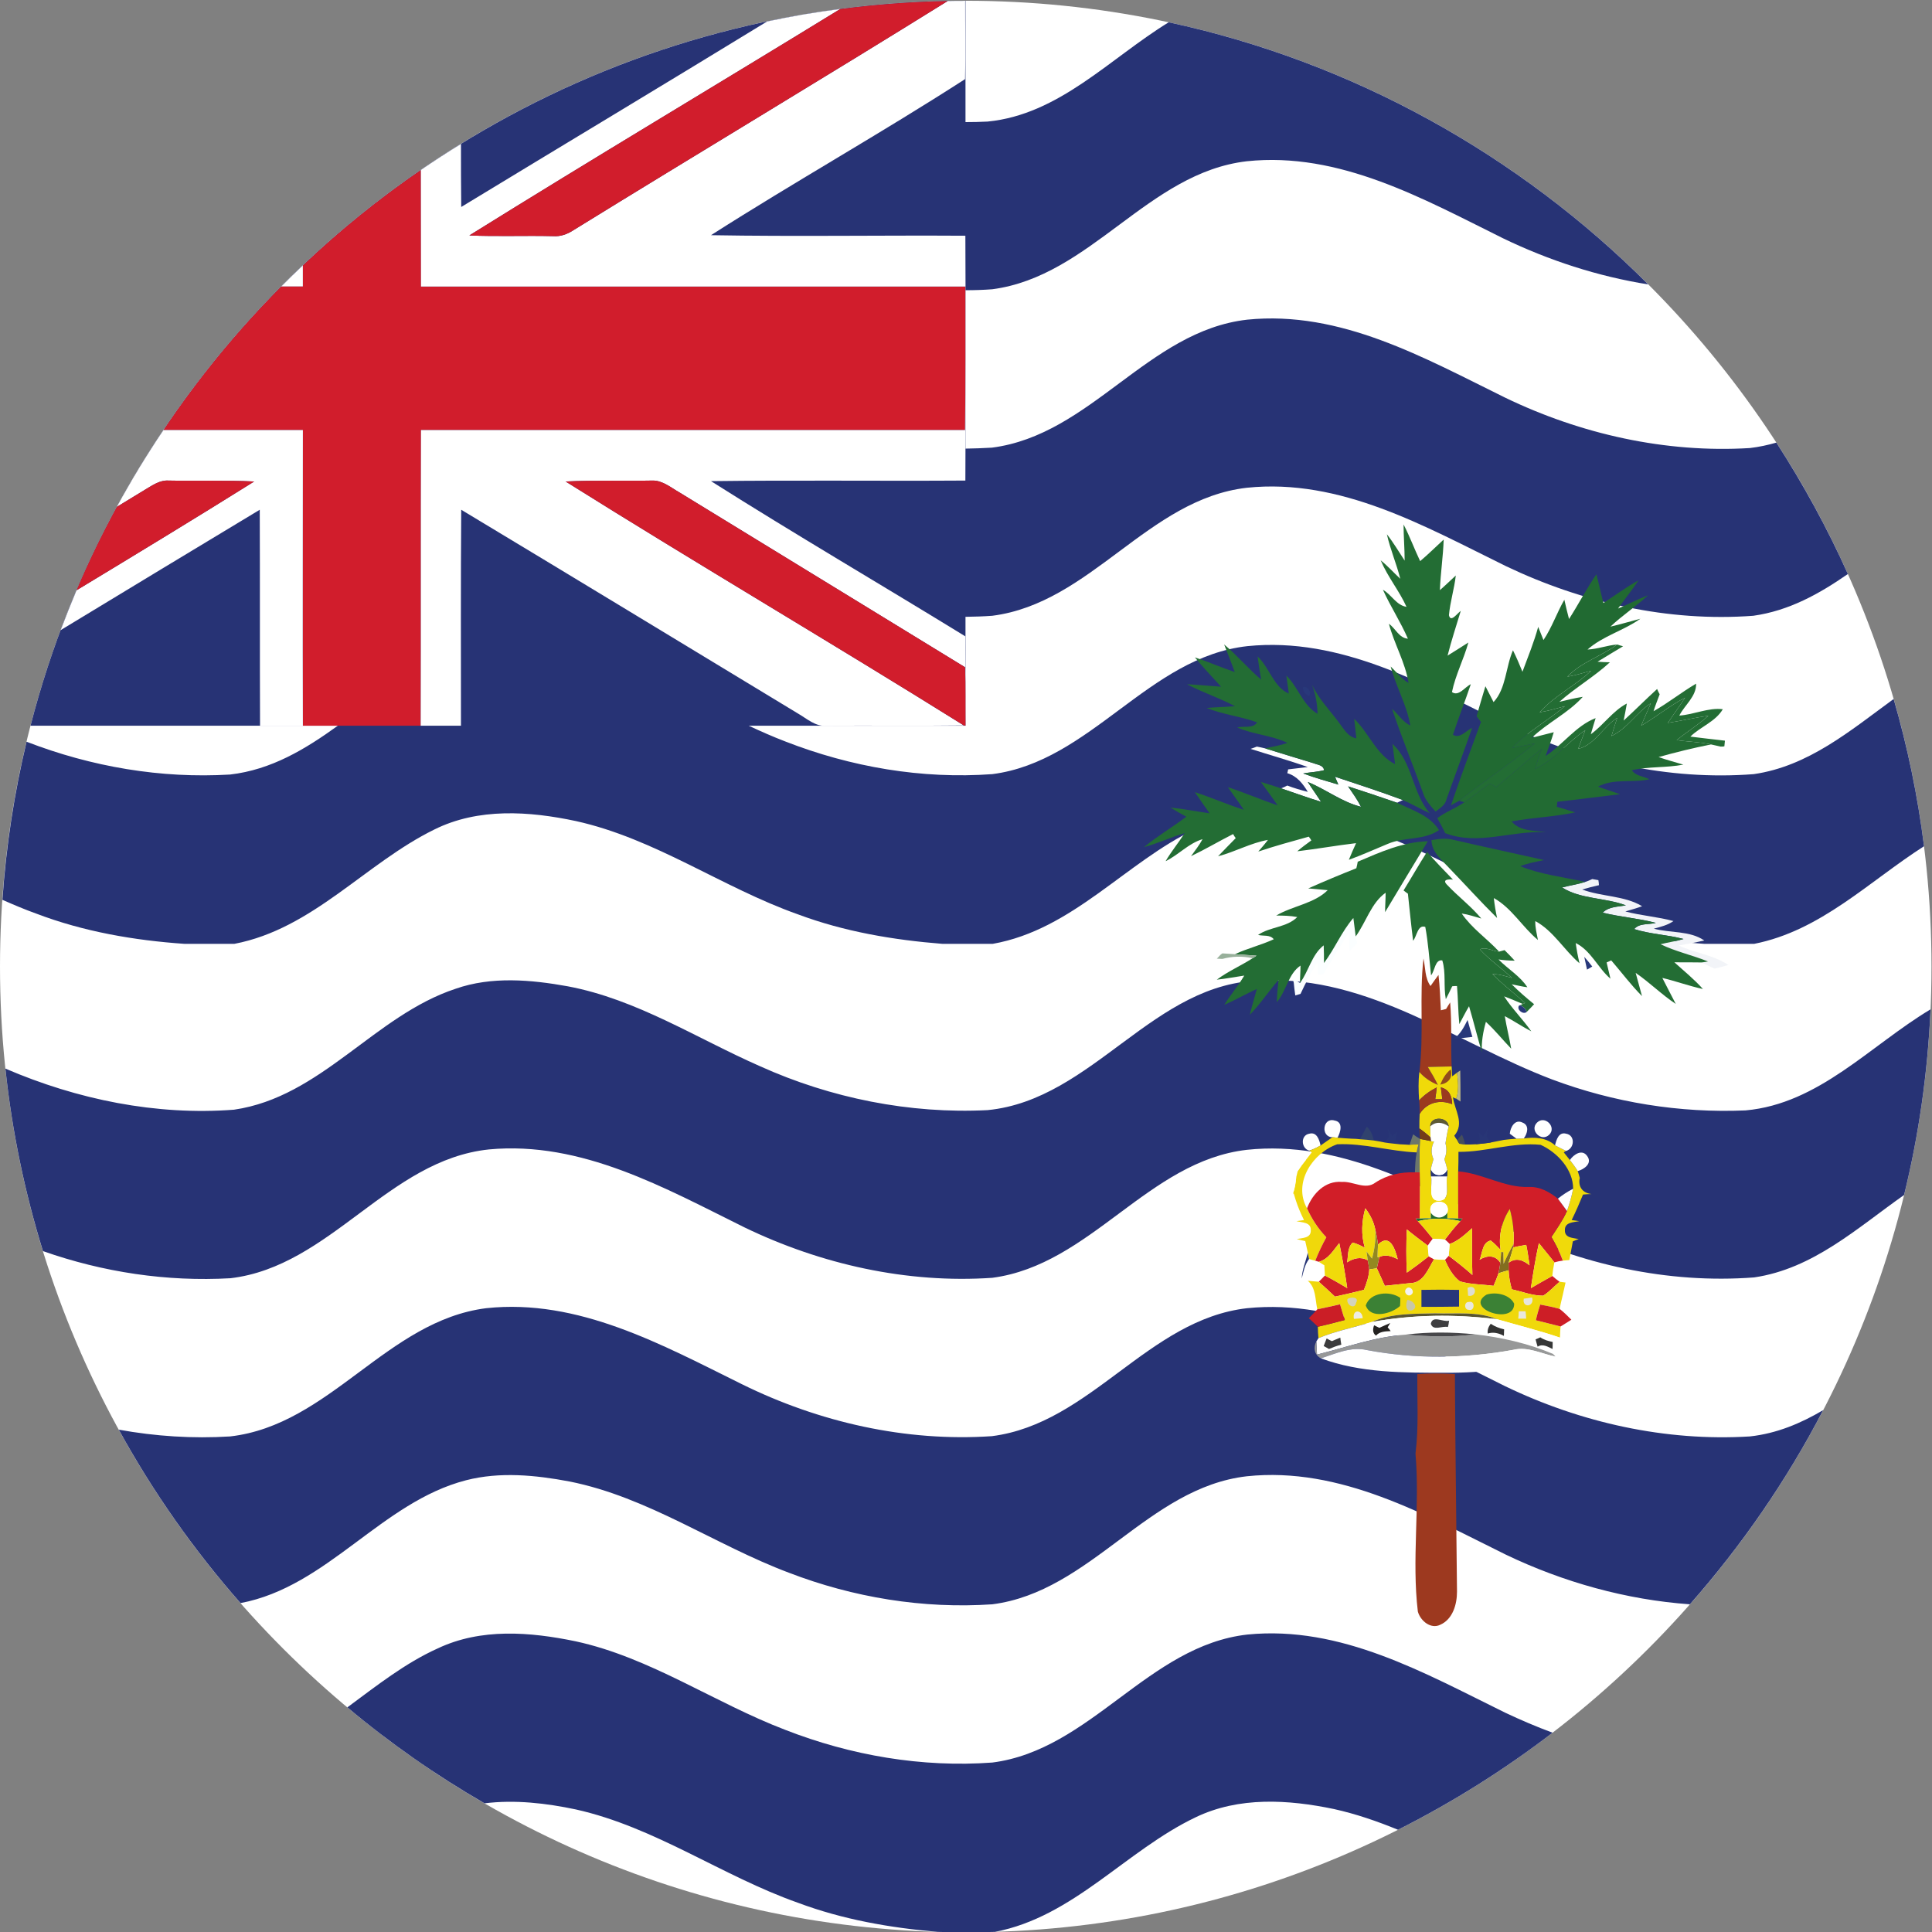 <?xml version="1.0" encoding="UTF-8" standalone="no"?>
<svg
   xmlns:dc="http://purl.org/dc/elements/1.1/"
   xmlns:cc="http://creativecommons.org/ns#"
   xmlns:rdf="http://www.w3.org/1999/02/22-rdf-syntax-ns#"
   xmlns:svg="http://www.w3.org/2000/svg"
   xmlns="http://www.w3.org/2000/svg"
   version="1.1"
   id="svg2"
   xml:space="preserve"
   width="42.667"
   height="42.667"
   viewBox="0 0 42.667 42.667"><rect x="0" y="0" width="42.667" height="42.667" fill="#808080" stroke="none"/><defs
     id="defs6" /><g
     id="g10"
     transform="matrix(1.333,0,0,-1.333,0,42.667)"><g
       id="g12"
       transform="scale(0.1)"><path
         d="m 103.039,261.477 c -0.254,-0.118 -0.523,-0.231 -0.777,-0.356 0.254,0.125 0.523,0.238 0.777,0.356"
         style="fill:#bababa;fill-opacity:1;fill-rule:evenodd;stroke:none"
         id="path14" /><path
         d="M 159.996,-0.047 C 248.117,-0.047 320,71.809 320,159.953 320,248.078 248.117,319.957 159.996,319.957 71.871,319.957 0,248.078 0,159.953 0,71.809 71.871,-0.047 159.996,-0.047"
         style="fill:#ffffff;fill-opacity:1;fill-rule:evenodd;stroke:none"
         id="path16" /><path
         d="m 289.184,136.117 c -10.875,-0.469 -21.856,1.309 -32.079,5.145 -15.75,6 -30.253,17.172 -47.894,16.379 -18.078,-0.133 -28.035,-19.766 -45.598,-21.477 -12.883,-0.652 -25.968,1.981 -37.672,7.262 -10.535,4.629 -20.421,11.094 -31.871,13.25 -6.106,1.101 -12.617,1.683 -18.59,-0.406 C 62.055,151.844 53.215,138.324 38.762,136.234 25.867,135.246 12.793,137.918 0.895,143.043 1.996,132.641 4.109,122.531 7.117,112.809 17.066,109.301 27.648,107.711 38.184,108.313 54.754,110.27 64.328,127.898 81,129.652 c 15.363,1.438 29.156,-6.398 42.344,-12.918 12.691,-6.129 26.933,-9.32 41.054,-8.351 16.332,2.156 25.77,19.312 42.161,21.203 15.347,1.644 29.207,-6.199 42.41,-12.719 12.875,-6.262 27.312,-9.515 41.652,-8.418 9.77,1.438 17.008,8.133 24.836,13.656 2.438,9.926 3.91,20.215 4.383,30.754 -10.02,-6.004 -18.504,-15.656 -30.656,-16.742"
         style="fill:#273375;fill-opacity:1;fill-rule:nonzero;stroke:none"
         id="path18" /><path
         d="m 249.355,90.43 c -13.39,6.606 -27.253,14.492 -42.746,12.918 -16.441,-1.887 -25.879,-19.117 -42.281,-21.2 -14.23,-0.965 -28.613,2.289 -41.437,8.621 C 109.684,97.285 95.82,104.988 80.547,103.348 64.086,101.258 54.652,83.984 38.117,82.102 31.938,81.719 25.734,82.121 19.676,83.227 25.352,72.894 32.125,63.273 39.848,54.492 c 14.418,2.719 23.348,16.734 37.371,20.352 5.594,1.438 11.496,0.855 17.121,-0.203 13.074,-2.605 24.058,-10.492 36.344,-15.113 10.687,-4.113 22.265,-6.019 33.714,-5.238 16.332,2.094 25.77,19.32 42.161,21.211 15.543,1.637 29.519,-6.387 42.929,-12.988 9.524,-4.562 19.95,-7.476 30.485,-8.223 8.593,9.75 16.035,20.535 22.078,32.168 -3.731,-2.199 -7.684,-3.867 -12.145,-4.355 -13.937,-0.856 -27.996,2.266 -40.551,8.328"
         style="fill:#273375;fill-opacity:1;fill-rule:nonzero;stroke:none"
         id="path20" /><path
         d="m 206.668,49.281 c -16.43,-1.844 -25.938,-19.117 -42.27,-21.207 -11.66,-0.852 -23.425,1.168 -34.296,5.414 -11.766,4.492 -22.368,11.992 -34.735,14.672 -7.543,1.566 -15.676,2.219 -22.836,-1.172 -5.395,-2.426 -10.141,-6.195 -14.984,-9.77 7.066,-5.934 14.688,-11.254 22.734,-15.902 5.008,0.633 10.238,0.023 15.125,-1.012 13.18,-2.945 24.227,-11.031 36.782,-15.457 7.433,-2.785 15.273,-4.152 23.16,-4.828 1.523,-0.043 3.097,-0.066 4.648,-0.066 1.617,0 3.215,0.023 4.832,0.066 C 177.875,2.516 186.539,13.5 198.086,19.004 c 7.184,3.461 15.367,2.945 22.922,1.367 3.66,-0.812 7.16,-2.023 10.609,-3.434 9.043,4.559 17.625,9.953 25.602,16.082 -2.668,0.988 -5.301,2.113 -7.864,3.324 -13.32,6.539 -27.187,14.484 -42.687,12.938"
         style="fill:#273375;fill-opacity:1;fill-rule:nonzero;stroke:none"
         id="path22" /><path
         d="m 30.562,163.711 h 8.266 c 13.012,2.492 21.684,13.32 33.113,18.934 7.293,3.636 15.746,3.054 23.465,1.41 13.18,-2.918 24.227,-11.004 36.782,-15.453 7.687,-2.875 15.82,-4.247 23.953,-4.891 h 8.328 c 13.273,2.355 21.992,13.5 33.617,19.047 7.184,3.461 15.367,2.941 22.922,1.367 13.137,-2.852 24.258,-10.965 36.75,-15.391 7.855,-3.007 16.262,-4.445 24.597,-5.023 h 8.266 c 11.024,2.172 18.977,10.305 28.141,16.172 -1.051,8.351 -2.742,16.484 -5.035,24.394 -7.2,-5.257 -14.118,-11.14 -23.176,-12.449 -14.133,-1.098 -28.449,2.16 -41.196,8.293 -13.32,6.539 -27.187,14.488 -42.687,12.914 -16.43,-1.824 -25.938,-19.113 -42.27,-21.207 -11.66,-0.851 -23.425,1.172 -34.296,5.414 -2.067,0.789 -4.086,1.688 -6.063,2.61 h 35.918 v 18.039 c 1.488,0.019 2.961,0.066 4.441,0.175 16.332,2.09 25.77,19.317 42.161,21.207 15.543,1.618 29.519,-6.402 42.929,-12.984 12.692,-6.062 26.93,-9.277 40.992,-8.223 5.911,0.832 10.899,3.614 15.665,6.918 -3.399,7.59 -7.375,14.852 -11.848,21.77 -1.414,-0.406 -2.867,-0.723 -4.391,-0.902 -13.937,-0.852 -27.996,2.293 -40.551,8.355 -13.39,6.582 -27.253,14.488 -42.746,12.914 -16.441,-1.883 -25.879,-19.109 -42.281,-21.203 -1.449,-0.09 -2.914,-0.133 -4.371,-0.16 V 272 c 1.488,0 2.961,0.047 4.441,0.16 16.332,2.153 25.77,19.293 42.161,21.207 15.347,1.617 29.207,-6.203 42.41,-12.742 7.621,-3.684 15.754,-6.336 24.105,-7.664 -21.406,21.434 -48.836,36.824 -79.449,43.43 -9.773,-6 -18.156,-15.301 -30.012,-16.45 -1.207,-0.062 -2.422,-0.089 -3.656,-0.089 v 20.105 C 103.551,319.938 53.82,290.465 25.332,246.168 v 0 c -0.117,-0.156 -0.23,-0.34 -0.32,-0.496 -0.406,-0.625 -0.785,-1.231 -1.164,-1.867 -0.219,-0.336 -0.426,-0.668 -0.621,-1.032 -0.453,-0.695 -0.859,-1.39 -1.262,-2.109 -0.172,-0.269 -0.308,-0.516 -0.469,-0.762 -0.523,-0.918 -1.062,-1.847 -1.559,-2.785 -0.039,-0.047 -0.059,-0.09 -0.09,-0.137 C 13.426,225.391 8.434,212.949 5.055,199.852 H 55.973 c -5.391,-3.887 -11.012,-7.301 -17.855,-8.09 -11.434,-0.692 -22.98,1.281 -33.719,5.437 -2.027,-8.492 -3.387,-17.25 -3.996,-26.195 1.836,-0.805 3.676,-1.594 5.57,-2.27 7.875,-3.007 16.258,-4.445 24.59,-5.023"
         style="fill:#273375;fill-opacity:1;fill-rule:nonzero;stroke:none"
         id="path24" /><path
         d="m 50.18,272.605 c 0,1.168 0,2.336 0,3.504 -1.215,-1.144 -2.426,-2.312 -3.598,-3.504 1.188,0 2.383,0 3.598,0"
         style="fill:#ffffff;fill-opacity:1;fill-rule:nonzero;stroke:none"
         id="path26" /><path
         d="m 50.18,272.605 c -1.215,0 -2.41,0 -3.598,0 -7.234,-7.273 -13.766,-15.226 -19.492,-23.769 7.676,0 15.379,0 23.09,0 0,-16.305 -0.047,-32.68 0,-48.984 6.531,0 13.016,0 19.52,0 0.051,16.304 0,32.679 0.051,48.984 30.023,0 60.105,0 90.137,0 0.07,7.934 0.07,15.816 0.051,23.769 -30.083,0 -60.165,0 -90.188,0 -0.019,6.426 -0.019,12.875 -0.019,19.317 -6.938,-4.758 -13.469,-10.039 -19.551,-15.813 0,-1.168 0,-2.336 0,-3.504"
         style="fill:#d11d2c;fill-opacity:1;fill-rule:nonzero;stroke:none"
         id="path28" /><path
         d="m 159.387,319.938 c -0.782,0 -1.574,0 -2.379,-0.024 -20.59,-12.805 -41.375,-25.234 -62,-37.965 -1.051,-0.695 -2.195,-1.078 -3.356,-0.992 -4.637,0.117 -9.258,-0.086 -13.898,0.117 20.41,12.715 40.984,24.957 61.445,37.512 h -0.019 c -1.938,-0.246 -3.852,-0.535 -5.758,-0.852 -0.184,-0.043 -0.363,-0.066 -0.535,-0.086 -1.938,-0.343 -3.864,-0.718 -5.801,-1.125 -16.844,-10.312 -33.781,-20.464 -50.672,-30.73 -0.043,3.48 -0.043,6.965 -0.043,10.441 v 0 c -2.25,-1.39 -4.469,-2.828 -6.641,-4.312 0,-6.442 0,-12.891 0.019,-19.317 30.023,0 60.105,0 90.188,0 0.019,-7.953 0.019,-15.835 -0.051,-23.769 -30.032,0 -60.114,0 -90.137,0 -0.051,-16.305 0,-32.68 -0.051,-48.984 2.223,0 4.461,0 6.672,0 0,11.929 -0.047,23.851 0.043,35.777 18.594,-11.184 37.156,-22.477 55.75,-33.734 1.527,-0.872 2.969,-2.247 4.789,-2.043 7.574,0.046 15.164,-0.047 22.727,0.046 -21.903,13.676 -44.075,26.684 -65.969,40.411 4.785,0.242 9.59,0.062 14.379,0.156 1.664,0.043 3.066,-1.168 4.535,-2 15.742,-9.641 31.492,-19.277 47.262,-28.93 0.109,-3.219 0.051,-6.476 0.07,-9.683 0.129,4.961 -0.07,9.882 -0.019,14.8 -14.04,8.625 -28.2,16.891 -42.145,25.719 14.02,0.18 28.105,0 42.145,0.094 0.058,13.476 0.058,27.012 0,40.562 -14.04,0.09 -28.125,-0.156 -42.145,0.09 13.895,8.875 28.211,16.899 42.094,25.856 0.109,4.34 0,8.648 0.019,12.984 -0.164,0 -0.336,-0.019 -0.519,-0.019"
         style="fill:#ffffff;fill-opacity:1;fill-rule:nonzero;stroke:none"
         id="path30" /><path
         d="m 139.199,318.586 c -20.461,-12.555 -41.035,-24.797 -61.445,-37.512 4.641,-0.203 9.262,0 13.898,-0.117 1.16,-0.086 2.305,0.297 3.356,0.992 20.625,12.731 41.41,25.16 62,37.965 -6.016,-0.109 -11.949,-0.562 -17.809,-1.328"
         style="fill:#d11d2c;fill-opacity:1;fill-rule:nonzero;stroke:none"
         id="path32" /><path
         d="m 27.09,248.836 c -2.769,-4.106 -5.348,-8.352 -7.73,-12.727 1.574,0.961 3.164,1.926 4.758,2.899 1.188,0.715 2.387,1.543 3.785,1.457 4.711,-0.094 9.473,0.086 14.211,-0.156 -9.77,-6.114 -19.59,-12.067 -29.434,-18.024 -0.91,-2.172 -1.785,-4.375 -2.633,-6.601 10.996,6.671 21.988,13.324 32.988,19.945 0.047,-11.926 0,-23.848 0.047,-35.777 2.356,0 4.719,0 7.098,0 -0.047,16.304 0,32.679 0,48.984 -7.711,0 -15.414,0 -23.09,0"
         style="fill:#ffffff;fill-opacity:1;fill-rule:nonzero;stroke:none"
         id="path34" /><path
         d="m 42.113,240.309 c -4.738,0.242 -9.5,0.062 -14.211,0.156 -1.398,0.086 -2.598,-0.742 -3.785,-1.457 -1.594,-0.973 -3.184,-1.938 -4.758,-2.899 -2.426,-4.472 -4.676,-9.078 -6.68,-13.824 9.844,5.957 19.664,11.91 29.434,18.024"
         style="fill:#d11d2c;fill-opacity:1;fill-rule:nonzero;stroke:none"
         id="path36" /><path
         d="m 93.711,240.309 c 4.785,0.242 9.59,0.062 14.379,0.156 1.664,0.043 3.066,-1.168 4.535,-2 15.742,-9.641 31.492,-19.277 47.262,-28.93 0.109,-3.219 0.051,-6.476 0.07,-9.683 l -0.277,0.046 c -21.903,13.676 -44.075,26.684 -65.969,40.411"
         style="fill:#d11d2c;fill-opacity:1;fill-rule:nonzero;stroke:none"
         id="path38" /><path
         d="m 259.949,217.527 c 1.555,2.43 2.906,5.036 4.528,7.411 0.425,-1.594 0.761,-3.196 1.168,-4.754 1.929,1.25 3.75,2.625 5.816,3.746 -1.059,-1.621 -2.309,-3.098 -3.391,-4.672 1.657,0.699 3.297,1.574 4.961,2.199 -1.953,-1.844 -4.238,-3.297 -6.222,-5.191 1.683,0.382 3.296,0.882 4.961,1.308 -2.774,-1.976 -6.223,-2.855 -8.754,-5.101 1.656,0.066 3.25,0.699 4.914,0.832 -2.625,-1.938 -5.996,-2.946 -8.262,-5.325 1.344,0.2 2.625,0.625 3.926,0.965 -2.629,-2.511 -6.078,-4.105 -8.508,-6.875 1.414,0.227 2.785,0.633 4.176,1.012 -2.852,-2.426 -6.172,-4.176 -8.742,-6.914 1.257,0.223 2.523,0.512 3.777,0.762 -4.031,-3.348 -8.41,-6.239 -12.527,-9.504 -0.485,-0.246 -0.926,-0.516 -1.379,-0.762 1.574,4.649 3.285,9.211 4.968,13.813 -0.254,0.339 -0.519,0.632 -0.718,0.968 0.464,1.637 0.964,3.325 1.457,4.942 0.476,-0.875 0.875,-1.754 1.347,-2.625 2.086,2.242 1.996,5.773 3.215,8.582 0.582,-1.176 1.078,-2.34 1.574,-3.555 0.918,2.473 1.926,4.941 2.606,7.434 0.281,-0.696 0.574,-1.41 0.875,-2.18 1.418,2.113 2.203,4.496 3.457,6.676 0.246,-1.106 0.496,-2.133 0.777,-3.192"
         style="fill:#216a32;fill-opacity:1;fill-rule:nonzero;stroke:none"
         id="path40" /><path
         d="m 215.863,206.227 c 0.719,0.293 1.442,-0.762 1.063,-1.387 -0.586,-0.047 -1.133,0.875 -1.063,1.387"
         style="fill:#28387a;fill-opacity:1;fill-rule:nonzero;stroke:none"
         id="path42" /><path
         d="m 271.906,199.852 c 2.516,1.484 4.754,3.32 7.266,4.644 -0.91,-1.414 -1.918,-2.762 -2.848,-4.176 2.25,0.336 4.442,0.879 6.699,1.168 -1.636,-1.461 -3.519,-2.625 -5.234,-4.023 1.941,-0.289 3.844,-0.289 5.688,-0.715 -2.926,-0.582 -5.801,-1.285 -8.692,-2.094 1.348,-0.484 2.711,-0.824 4.106,-1.254 -2.805,-0.539 -5.731,-0.289 -8.532,-0.922 0.586,-0.964 1.926,-0.988 2.899,-1.503 -2.817,-0.629 -5.93,0.179 -8.492,-1.215 1.16,-0.446 2.425,-0.828 3.636,-1.258 -3.453,-0.402 -6.941,-0.871 -10.394,-1.258 0,-0.199 -0.09,-0.629 -0.09,-0.828 1.004,-0.293 2.016,-0.582 3.047,-0.922 -3.449,-0.766 -7.055,-0.832 -10.52,-1.508 1.383,-1.683 3.762,-1.457 5.711,-1.793 -5.636,0.36 -11.269,-2.265 -16.734,-0.14 -0.379,0.836 -0.82,1.644 -1.301,2.472 1.371,1.063 3.067,1.641 4.481,2.653 1.406,0.941 2.8,2.043 4.171,3.101 0.383,-0.183 0.743,-0.383 1.122,-0.605 2.55,2.109 4.964,4.312 7.57,6.379 -0.434,-1.106 -0.813,-2.18 -1.106,-3.348 3.2,1.508 5.348,4.422 8.278,6.402 -0.41,-1.062 -0.793,-2.05 -1.176,-3.097 2.766,0.668 4.133,3.683 6.469,5.136 -0.313,-0.964 -0.653,-1.953 -0.946,-3.007 2.586,1.214 4.141,3.863 6.512,5.433 -0.512,-1.254 -1.101,-2.465 -1.59,-3.722"
         style="fill:#226b33;fill-opacity:1;fill-rule:nonzero;stroke:none"
         id="path44" /><path
         d="m 207.191,196.012 c 0.286,0.082 0.786,0.285 1.036,0.379 0.472,-0.094 0.925,-0.18 1.371,-0.297 2.691,-0.809 5.398,-1.68 8.062,-2.465 0.625,-0.27 1.594,-0.289 1.703,-1.149 -1.117,-0.289 -2.332,-0.335 -3.457,-0.539 1.887,-0.714 3.836,-1.25 5.821,-1.843 -0.133,0.34 -0.426,0.972 -0.555,1.304 3.769,-1.257 7.516,-2.468 11.246,-3.863 -0.223,-0.113 -0.719,-0.336 -0.957,-0.449 -2.684,0.922 -5.402,1.844 -8.121,2.715 0.762,-1.117 1.551,-2.215 2.144,-3.387 -3.175,0.785 -5.812,2.898 -8.812,4.109 0.695,-1.105 1.453,-2.132 2.199,-3.281 -2.238,0.676 -4.418,1.484 -6.625,2.227 0.246,0.082 0.785,0.332 1.027,0.465 1.09,-0.422 2.282,-0.762 3.399,-1.051 -0.809,1.347 -1.793,2.629 -3.399,3.097 0.047,0.137 0.094,0.45 0.141,0.633 1.078,0.133 2.16,0.246 3.258,0.383 -3.152,1.121 -6.309,1.996 -9.481,3.012"
         style="fill:#ffffff;fill-opacity:1;fill-rule:nonzero;stroke:none"
         id="path46" /><path
         d="m 263.797,174.445 c 0.269,-0.043 0.769,-0.132 1.012,-0.179 0.046,-0.203 0.093,-0.629 0.093,-0.836 -0.925,-0.2 -1.843,-0.446 -2.773,-0.715 3.226,-1.215 6.976,-0.988 9.93,-2.766 -0.891,-0.336 -1.86,-0.586 -2.782,-0.871 2.629,-0.703 5.395,-0.879 7.977,-1.594 -0.973,-0.675 -2.137,-0.964 -3.258,-1.257 2.766,-0.747 5.934,-0.297 8.359,-1.957 -1.441,-0.336 -2.851,-0.582 -4.226,-0.832 2.68,-1.262 5.773,-1.551 8.219,-3.239 -0.731,-0.199 -1.543,-0.422 -2.285,-0.582 -0.766,0.293 -1.415,0.676 -2.145,1.012 0.301,0.023 0.793,0.113 1.066,0.16 -2.605,1.051 -5.351,1.637 -7.867,2.856 1.262,0.328 2.559,0.488 3.801,0.871 -2.68,0.718 -5.5,0.789 -8.176,1.64 0.871,1.032 2.383,0.696 3.59,1.032 -2.918,0.765 -5.879,0.964 -8.809,1.691 1.036,1.027 2.547,0.961 3.848,1.211 -3.445,1.297 -7.527,1.004 -10.574,2.961 1.246,0.336 2.594,0.519 3.84,0.922 0.379,0.129 0.808,0.293 1.16,0.472"
         style="fill:#f2f4f8;fill-opacity:1;fill-rule:nonzero;stroke:none"
         id="path48" /><path
         d="m 219.348,160.539 c 1.797,2.379 2.91,5.188 4.867,7.457 0.137,-1.008 0.258,-2.066 0.39,-3.055 0.063,-0.378 0.157,-0.761 0.247,-1.144 -0.43,-0.453 -0.84,-0.879 -1.266,-1.281 -0.07,1.039 -0.113,2.047 -0.113,3.054 -1.461,-2.273 -2.844,-4.578 -4.219,-6.871 -0.203,-0.043 -0.672,-0.043 -0.875,-0.09 -0.043,0.672 -0.094,1.344 -0.133,1.973 -1.082,-1.633 -1.949,-3.391 -2.785,-5.164 -0.223,-0.07 -0.672,-0.207 -0.867,-0.25 -0.102,0.719 -0.192,1.441 -0.25,2.09 -0.047,0.18 -0.106,0.472 -0.106,0.629 0.254,-0.157 0.844,-0.492 1.137,-0.653 1.457,1.954 1.93,4.676 3.926,6.227 0.047,-0.945 0.047,-1.91 0.047,-2.922"
         style="fill:#fbfeff;fill-opacity:1;fill-rule:nonzero;stroke:none"
         id="path50" /><path
         d="m 232.535,233.188 c 1.02,-1.958 1.785,-4.047 2.746,-6.071 1.34,1.125 2.594,2.383 3.899,3.574 -0.09,-2.808 -0.52,-5.57 -0.629,-8.382 0.922,0.793 1.746,1.621 2.637,2.425 -0.254,-2.222 -0.934,-4.351 -1.137,-6.574 0.293,-1.308 1.379,0.332 1.961,0.715 -0.746,-2.473 -1.551,-4.895 -2.188,-7.414 1.18,0.727 2.321,1.465 3.449,2.176 -0.761,-2.758 -2.136,-5.367 -2.722,-8.215 1.121,-0.789 2.14,0.855 3.125,1.305 -0.946,-2.809 -2.047,-5.579 -2.961,-8.379 1.168,-0.7 2.125,0.672 3.18,1.144 -1.383,-3.961 -2.856,-7.887 -4.231,-11.765 -0.191,-1.02 -1.062,-1.508 -1.828,-2.094 -0.836,0.941 -1.703,1.859 -2.09,3.121 -1.672,4.648 -3.551,9.23 -5.121,13.898 1.027,-0.871 1.754,-2.175 3.027,-2.754 -0.578,3.383 -2.379,6.446 -3.254,9.766 0.969,-0.922 1.797,-2.066 2.965,-2.734 -0.539,3.41 -2.375,6.465 -3.258,9.808 1.102,-0.758 1.684,-2.375 3.149,-2.468 -1.219,2.808 -2.895,5.343 -4.141,8.105 1.422,-0.789 2.211,-2.574 3.91,-2.828 -1.21,2.672 -3.125,4.965 -4.281,7.711 1.156,-0.926 2.18,-2.067 3.25,-3.063 -0.625,2.496 -1.66,4.856 -2.222,7.375 1.105,-1.398 1.98,-2.902 2.945,-4.363 0,2 -0.18,4.023 -0.18,5.981"
         style="fill:#236d34;fill-opacity:1;fill-rule:nonzero;stroke:none"
         id="path52" /><path
         d="m 267.93,213.305 c 0.269,-0.086 0.722,-0.246 0.972,-0.289 -1.425,-0.879 -2.836,-1.692 -4.23,-2.563 0.726,-0.047 1.394,-0.094 2.047,-0.094 -2.629,-2.421 -5.754,-4.222 -8.375,-6.554 1.265,0.293 2.527,0.629 3.883,0.828 -2.434,-2.719 -5.848,-4.27 -8.45,-6.785 1.219,0.293 2.418,0.632 3.641,0.925 -0.383,-1.308 -0.867,-2.605 -1.352,-3.933 2.907,1.91 5.036,5.012 8.289,6.269 -0.265,-0.879 -0.558,-1.796 -0.8,-2.675 2.129,1.55 3.636,3.863 5.972,5.097 -0.156,-0.945 -0.339,-1.863 -0.531,-2.828 1.875,1.707 3.656,3.508 5.547,5.231 0.09,-0.219 0.289,-0.668 0.422,-0.871 -0.332,-0.922 -0.723,-1.848 -1.016,-2.809 2.43,1.371 4.625,3.141 7.055,4.566 0.047,-2.14 -1.902,-3.539 -2.785,-5.289 2.433,0.16 4.804,1.352 7.207,1.055 -1.203,-2.066 -3.699,-2.891 -5.375,-4.539 1.867,-0.242 3.812,-0.445 5.722,-0.672 0,-0.246 -0.089,-0.738 -0.089,-0.937 -0.157,-0.047 -0.446,-0.047 -0.606,-0.047 -0.515,0.109 -1.055,0.246 -1.601,0.359 -1.844,0.426 -3.747,0.426 -5.688,0.715 1.715,1.398 3.598,2.562 5.234,4.023 -2.257,-0.289 -4.449,-0.832 -6.699,-1.168 0.93,1.414 1.938,2.762 2.848,4.176 -2.512,-1.324 -4.75,-3.16 -7.266,-4.644 0.489,1.257 1.078,2.468 1.59,3.722 -2.371,-1.57 -3.926,-4.219 -6.512,-5.433 0.293,1.054 0.633,2.043 0.946,3.007 -2.336,-1.453 -3.703,-4.468 -6.469,-5.136 0.383,1.047 0.766,2.035 1.176,3.097 -2.93,-1.98 -5.078,-4.894 -8.278,-6.402 0.293,1.168 0.672,2.242 1.106,3.348 -2.606,-2.067 -5.02,-4.27 -7.57,-6.379 -0.379,0.222 -0.739,0.422 -1.122,0.605 -1.371,-1.058 -2.765,-2.16 -4.171,-3.101 -0.211,0.023 -0.637,0.203 -0.832,0.246 4.117,3.265 8.496,6.156 12.527,9.504 -1.254,-0.25 -2.52,-0.539 -3.777,-0.762 2.57,2.738 5.89,4.488 8.742,6.914 -1.391,-0.379 -2.762,-0.785 -4.176,-1.012 2.43,2.77 5.879,4.364 8.508,6.875 -1.301,-0.34 -2.582,-0.765 -3.926,-0.965 2.266,2.379 5.637,3.387 8.262,5.325"
         style="fill:#236d34;fill-opacity:1;fill-rule:nonzero;stroke:none"
         id="path54" /><path
         d="m 202.813,213.305 c 2.16,-1.797 3.957,-3.977 6.128,-5.817 -0.222,1.254 -0.421,2.535 -0.586,3.836 1.965,-1.836 2.633,-5.047 5.165,-6.152 -0.106,1.012 -0.29,1.98 -0.403,2.988 1.965,-1.933 2.746,-4.945 5.168,-6.336 -0.039,1.684 -0.336,3.258 -0.918,4.809 1.102,-2.336 2.922,-4.18 4.469,-6.27 0.785,-1.008 1.457,-2.355 2.875,-2.605 -0.106,1.105 -0.238,2.14 -0.359,3.234 2.433,-2.308 3.707,-5.996 6.773,-7.5 -0.137,1.121 -0.297,2.227 -0.43,3.348 3.379,-3.098 3.243,-8.086 6.172,-11.477 -1.504,0.672 -2.972,1.524 -4.449,2.176 -3.73,1.395 -7.477,2.606 -11.246,3.863 0.129,-0.332 0.422,-0.964 0.555,-1.304 -1.985,0.593 -3.934,1.129 -5.821,1.843 1.125,0.204 2.34,0.25 3.457,0.539 -0.109,0.86 -1.078,0.879 -1.703,1.149 -2.664,0.785 -5.371,1.656 -8.062,2.465 1.211,0.297 2.507,0.453 3.675,0.926 -2.621,1.253 -5.632,1.375 -8.3,2.535 1.054,0.297 2.621,-0.242 3.293,0.855 -2.711,0.988 -5.637,1.281 -8.352,2.383 1.59,0.137 3.149,0.156 4.68,0.289 -2.59,1.395 -5.375,2.27 -7.946,3.645 1.899,-0.094 3.758,-0.293 5.649,-0.411 -1.457,1.622 -2.965,3.172 -4.332,4.852 2.195,-0.715 4.371,-1.68 6.609,-2.426 -0.566,1.555 -1.176,3.063 -1.761,4.563"
         style="fill:#236d34;fill-opacity:1;fill-rule:nonzero;stroke:none"
         id="path56" /><path
         d="m 208.902,190.527 c 1.114,-0.339 2.25,-0.675 3.344,-1.054 2.207,-0.743 4.387,-1.551 6.625,-2.227 -0.746,1.149 -1.504,2.176 -2.199,3.281 3,-1.211 5.637,-3.324 8.812,-4.109 -0.593,1.172 -1.382,2.27 -2.144,3.387 2.719,-0.871 5.437,-1.793 8.121,-2.715 2.434,-1.211 5.406,-2.067 6.949,-4.535 -2.535,-1.75 -5.746,-1.086 -8.512,-2.289 -2.136,-0.883 -4.261,-1.848 -6.425,-2.629 0.363,0.922 0.777,1.836 1.195,2.758 -3.23,-0.379 -6.496,-0.965 -9.742,-1.348 0.738,0.637 1.527,1.219 2.328,1.801 -0.09,0.156 -0.293,0.488 -0.422,0.621 -2.785,-0.774 -5.598,-1.539 -8.367,-2.469 0.547,0.637 1.109,1.266 1.601,1.934 -2.875,-0.512 -5.425,-1.977 -8.265,-2.715 0.965,0.984 1.914,2 2.929,3.008 -0.136,0.152 -0.339,0.492 -0.433,0.675 -2.348,-1.191 -4.586,-2.519 -6.973,-3.664 0.68,0.946 1.379,1.825 1.91,2.817 -2.336,-0.703 -3.949,-2.59 -6.125,-3.649 0.965,1.641 2.176,3.102 3.168,4.649 -2.293,-0.676 -4.453,-1.703 -6.757,-2.328 2.218,1.836 4.718,3.296 7.027,5.05 -0.883,0.469 -1.75,0.969 -2.613,1.504 2.179,-0.203 4.32,-0.648 6.472,-0.941 -0.828,1.164 -1.652,2.336 -2.441,3.504 2.719,-0.875 5.348,-2.043 8.101,-2.922 -0.851,1.281 -1.769,2.492 -2.644,3.754 2.801,-0.922 5.48,-2.086 8.234,-3.012 -0.867,1.305 -1.832,2.559 -2.754,3.863"
         style="fill:#236d34;fill-opacity:1;fill-rule:nonzero;stroke:none"
         id="path58" /><path
         d="m 237.156,180.895 c 1.215,0.199 2.469,0.378 3.688,0.039 5.004,-1.164 10.015,-2.219 14.972,-3.34 -1.312,-0.274 -2.683,-0.524 -3.949,-1.016 3.418,-1.394 7.145,-1.793 10.77,-2.605 -1.246,-0.403 -2.594,-0.586 -3.84,-0.922 3.047,-1.957 7.129,-1.664 10.574,-2.961 -1.301,-0.25 -2.812,-0.184 -3.848,-1.211 2.93,-0.727 5.891,-0.926 8.809,-1.691 -1.207,-0.336 -2.719,0 -3.59,-1.032 2.676,-0.851 5.496,-0.922 8.176,-1.64 -1.242,-0.383 -2.539,-0.543 -3.801,-0.871 2.516,-1.219 5.262,-1.805 7.867,-2.856 -0.273,-0.047 -0.765,-0.137 -1.066,-0.16 -1.496,0.023 -3,0.023 -4.512,0.023 1.61,-1.464 3.266,-2.789 4.723,-4.422 -2.293,0.493 -4.453,1.297 -6.723,1.836 0.727,-1.457 1.508,-2.898 2.227,-4.312 -2.336,1.547 -4.317,3.551 -6.645,5.144 0.336,-1.3 0.719,-2.562 1.051,-3.843 -1.84,1.847 -3.387,3.933 -5.098,5.914 -0.222,-0.09 -0.582,-0.274 -0.765,-0.34 0.222,-0.902 0.429,-1.816 0.633,-2.695 -2.086,1.793 -3.215,4.652 -5.754,5.91 0.156,-1.129 0.359,-2.223 0.629,-3.352 -2.551,2.18 -4.344,5.391 -7.325,6.992 -0.043,-1.082 0.258,-2.093 0.434,-3.129 -2.578,2.137 -4.348,5.305 -7.305,6.942 0.117,-1.125 0.309,-2.219 0.539,-3.301 -2.668,2.629 -5.187,5.434 -7.773,8.106 -1.305,1.445 -3.047,2.699 -3.098,4.793"
         style="fill:#236d34;fill-opacity:1;fill-rule:nonzero;stroke:none"
         id="path60" /><path
         d="m 224.941,177.32 c 3.747,1.594 7.477,3.282 11.614,3.391 -2.367,-3.934 -4.742,-7.816 -7.082,-11.746 0,1.074 0.09,2.129 0.09,3.215 -2.375,-1.664 -3.254,-4.899 -4.958,-7.239 -0.132,0.989 -0.253,2.047 -0.39,3.055 -1.957,-2.269 -3.07,-5.078 -4.867,-7.457 0,1.012 0,1.977 -0.047,2.922 -1.996,-1.551 -2.469,-4.273 -3.926,-6.227 0,0.95 0.086,1.911 0.086,2.875 -2.047,-1.363 -2.344,-4.261 -3.938,-6.062 0.047,1.207 0.157,2.473 0.293,3.683 -1.64,-1.882 -3.007,-3.976 -4.757,-5.773 0.332,1.418 0.781,2.809 1.168,4.273 -1.848,-0.812 -3.551,-1.843 -5.391,-2.609 1.059,1.68 2.309,3.145 3.305,4.832 -1.547,-0.226 -3.039,-0.519 -4.547,-0.676 1.828,1.368 3.961,2.289 5.929,3.547 0.196,0.137 0.407,0.254 0.645,0.43 -1.199,0.086 -2.371,0.156 -3.574,0.246 2.074,0.965 4.347,1.508 6.437,2.473 -0.625,0.804 -1.726,0.488 -2.605,0.715 1.98,1.375 4.758,1.214 6.5,2.964 -1.153,0.223 -2.367,0.246 -3.492,0.246 2.675,1.598 6.308,1.981 8.527,4.204 -1.09,0.113 -2.168,0.203 -3.219,0.293 2.621,1.168 5.317,2.289 7.969,3.343 0.09,0.293 0.18,0.832 0.23,1.082"
         style="fill:#236d34;fill-opacity:1;fill-rule:nonzero;stroke:none"
         id="path62" /><path
         d="m 232.535,172.559 c 1.293,2.089 2.528,4.265 3.887,6.398 1.359,-1.594 2.824,-3.055 4.293,-4.602 -0.797,0.09 -1.813,0 -1,-0.832 1.851,-1.976 4.004,-3.574 5.699,-5.617 -1.066,0.293 -2.101,0.668 -3.246,0.828 1.687,-2.464 4.168,-4.129 6.191,-6.308 -1.043,0.047 -2.132,0.828 -3.187,0.379 1.601,-1.77 3.601,-3.078 5.305,-4.739 -1.036,0.293 -2.082,0.633 -3.211,0.633 1.687,-1.734 3.593,-3.144 5.398,-4.785 l -0.383,-0.16 c -1.039,0.43 -2.054,0.879 -3.086,1.258 1.325,-2.063 3.086,-3.774 4.5,-5.797 -1.48,0.769 -2.882,1.73 -4.39,2.519 0.297,-1.843 0.761,-3.593 1.058,-5.39 -1.41,1.461 -2.668,3.051 -4.187,4.445 -0.465,-1.641 -0.774,-3.363 -0.66,-5.074 -0.743,2.515 -1.375,5.098 -2.133,7.66 -0.582,-0.969 -1.082,-2 -1.613,-2.965 -0.204,2.133 -0.204,4.223 -0.383,6.313 -0.16,0 -0.586,0 -0.797,-0.047 -0.336,-0.696 -0.672,-1.422 -1.055,-2.133 -0.402,2.09 0.047,4.406 -0.586,6.426 -1.211,0.199 -1.23,-1.735 -1.859,-2.469 -0.289,2.668 -0.469,5.387 -0.957,8.02 -1.27,0.425 -1.387,-1.559 -2.016,-2.297 -0.332,2.586 -0.582,5.187 -0.863,7.797 -0.18,0.113 -0.539,0.402 -0.719,0.539"
         style="fill:#236d34;fill-opacity:1;fill-rule:nonzero;stroke:none"
         id="path64" /><path
         d="m 245.172,162.805 c 1.055,0.449 2.144,-0.332 3.187,-0.379 0.301,0.09 0.594,0.16 0.907,0.246 0.601,-0.586 1.14,-1.164 1.683,-1.746 -0.883,0 -1.797,0.066 -2.679,0.199 1.546,-1.594 3.558,-2.723 4.773,-4.605 -0.883,0.113 -1.762,0.332 -2.598,0.492 1.172,-1.164 2.414,-2.246 3.715,-3.301 -0.422,-0.473 -0.832,-0.875 -1.25,-1.305 -0.066,0.543 -0.59,0.879 -1.043,1.149 l 0.414,0.199 0.383,0.16 c -1.805,1.641 -3.711,3.051 -5.398,4.785 1.129,0 2.175,-0.34 3.211,-0.633 -1.704,1.661 -3.704,2.969 -5.305,4.739"
         style="fill:#236d34;fill-opacity:1;fill-rule:nonzero;stroke:none"
         id="path66" /><path
         d="m 201.594,161.258 c 0.293,0.25 0.539,0.652 0.926,0.875 0.652,-0.047 1.375,-0.09 2.074,-0.133 1.203,-0.09 2.375,-0.16 3.574,-0.246 -0.238,-0.176 -0.449,-0.293 -0.645,-0.43 -1.679,0.383 -3.382,0.336 -5.003,-0.109 -0.27,0 -0.719,0.043 -0.926,0.043"
         style="fill:#98b09b;fill-opacity:1;fill-rule:nonzero;stroke:none"
         id="path68" /><path
         d="m 262.473,161.551 c 0.457,-0.516 0.925,-1.059 1.324,-1.598 -0.203,-0.133 -0.652,-0.383 -0.867,-0.512 -0.164,0.711 -0.293,1.395 -0.457,2.11"
         style="fill:#28387a;fill-opacity:1;fill-rule:nonzero;stroke:none"
         id="path70" /><path
         d="m 235.152,142.48 c 0.793,6.247 -0.039,12.575 0.684,18.801 0.332,-1.504 0.199,-3.215 1.164,-4.558 0.445,0.625 0.875,1.254 1.32,1.84 0.231,-1.93 0.282,-3.887 0.391,-5.86 0.191,0.047 0.672,0.18 0.871,0.223 0.18,0.293 0.492,0.828 0.672,1.078 0.297,-3.524 0.09,-7.031 0.246,-10.606 -1.301,-0.039 -2.625,-0.039 -3.945,-0.089 0.582,-0.938 1.164,-1.95 1.66,-2.965 -1.164,0.472 -2.223,1.172 -3.063,2.136"
         style="fill:#9d391f;fill-opacity:1;fill-rule:nonzero;stroke:none"
         id="path72" /><path
         d="m 251.645,153.465 0.222,0.09 c 0.453,-0.27 0.977,-0.606 1.043,-1.149 -0.59,-0.449 -1.668,0.387 -1.265,1.059"
         style="fill:#28387a;fill-opacity:1;fill-rule:nonzero;stroke:none"
         id="path74" /><path
         d="m 240.883,148.008 c 1.082,0.758 1.668,1.926 2.254,3.094 0.246,-0.938 0.539,-1.887 0.801,-2.805 -1.004,-0.113 -2.055,-0.242 -3.055,-0.289"
         style="fill:#28387a;fill-opacity:1;fill-rule:nonzero;stroke:none"
         id="path76" /><path
         d="m 236.555,143.309 c 1.32,0.05 2.644,0.05 3.945,0.089 0.051,-0.539 0.051,-1.078 0.09,-1.636 0.164,0.129 0.598,0.426 0.797,0.609 0.199,-1.488 0.34,-2.945 -0.121,-4.316 -0.129,0.019 -0.422,0.156 -0.551,0.25 0.289,-2.188 1.976,-4.317 0.219,-6.383 0.105,-0.203 0.351,-0.582 0.496,-0.746 0.086,-0.18 0.242,-0.422 0.34,-0.582 0.242,0 0.691,-0.09 0.96,-0.129 0.583,0 1.165,0 1.793,0.039 0.79,0.09 1.625,0.156 2.45,0.293 0.722,0.133 1.422,0.293 2.179,0.433 0.664,0.067 1.368,0.161 2.09,0.2 0.293,0 0.918,0.047 1.211,0.047 1.844,0.242 3.742,0.152 5.176,-1.149 0.574,-0.316 1.215,-0.609 1.832,-0.922 -0.09,-0.023 -0.289,-0.156 -0.379,-0.25 0.336,-0.402 0.676,-0.828 1.004,-1.258 0.453,-0.582 0.926,-1.207 1.305,-1.835 0.113,-0.364 0.238,-0.747 0.336,-1.129 -0.313,-1.457 0.453,-2.516 1.961,-2.672 -0.473,0 -0.969,-0.047 -1.422,-0.09 -0.582,-1.41 -1.211,-2.852 -1.883,-4.223 0.43,-0.043 0.828,-0.133 1.246,-0.179 -0.949,-0.204 -2.41,-0.157 -2.367,-1.504 -0.043,-1.305 1.367,-1.262 2.285,-1.461 -0.336,-0.133 -0.676,-0.246 -0.965,-0.383 -0.199,-1.055 -0.383,-2.039 -0.582,-3.098 -0.293,0 -0.828,-0.094 -1.078,-0.094 -0.477,1.352 -1.164,2.657 -1.887,3.915 0.883,1.367 1.887,2.761 2.574,4.312 0.434,1.211 0.774,2.422 1.02,3.684 0,3.211 -2.621,6.015 -5.383,7.273 -4.586,0.469 -9.07,-1.211 -13.617,-1.164 0,-1.086 0,-2.137 -0.043,-3.23 0,-2.59 0,-5.192 0,-7.821 -0.582,0.043 -1.195,0.043 -1.801,0.043 0,0.25 0,0.696 0,0.922 0.715,2.43 -3.465,2.43 -2.734,0 0,-0.25 0,-0.672 0,-0.922 -0.629,0 -1.215,0 -1.848,-0.043 0,2.563 0.051,5.102 0,7.656 0,1.84 -0.051,3.684 0.051,5.536 0.582,-0.121 1.211,-0.215 1.797,-0.352 0.105,-0.043 0.394,-0.086 0.535,-0.086 -0.496,-0.941 -0.535,-1.953 -0.09,-2.918 -0.16,-0.582 -0.359,-1.121 -0.445,-1.726 0,-0.289 0,-0.836 0.039,-1.129 0.293,-1.344 -0.719,-4.262 1.523,-4.012 1.797,0.242 0.809,2.758 1.149,4.012 0,0.293 0.023,0.84 0.023,1.105 -0.121,0.582 -0.293,1.168 -0.5,1.75 0.379,0.832 0.43,1.754 0.188,2.625 0.152,0.969 0.312,1.895 0.535,2.809 -0.133,1.644 -3.09,1.734 -3.055,0 0,-0.629 0.047,-1.211 0.047,-1.84 -0.578,0.562 -1.215,1.055 -1.848,1.504 0,0.808 0,1.597 0.051,2.402 1.168,1.891 3.348,2.43 5.387,1.617 -0.039,1.352 -0.516,2.453 -1.879,2.77 0.086,-0.629 0.172,-1.285 0.238,-1.957 -0.289,0 -0.871,0 -1.168,0 0.094,0.672 0.188,1.308 0.25,1.957 -1.078,-0.539 -2.086,-1.262 -2.918,-2.141 -0.109,1.559 -0.152,3.149 0.039,4.699 0.84,-0.964 1.899,-1.664 3.063,-2.136 -0.496,1.015 -1.078,2.027 -1.66,2.965"
         style="fill:#f0da0a;fill-opacity:1;fill-rule:nonzero;stroke:none"
         id="path78" /><path
         d="m 238.613,140.391 c 0.391,0.968 0.922,1.886 1.731,2.515 0.41,-1.39 -0.426,-2.312 -1.731,-2.515"
         style="fill:#914b1d;fill-opacity:1;fill-rule:nonzero;stroke:none"
         id="path80" /><path
         d="m 241.387,142.371 c 0.129,0.063 0.422,0.289 0.539,0.356 0.039,-1.707 0.039,-3.434 0.039,-5.141 -0.156,0.133 -0.535,0.332 -0.699,0.469 0.461,1.371 0.32,2.828 0.121,4.316"
         style="fill:#bbb783;fill-opacity:1;fill-rule:nonzero;stroke:none"
         id="path82" /><path
         d="m 235.113,137.781 c 0.832,0.879 1.84,1.602 2.918,2.141 -0.062,-0.649 -0.156,-1.285 -0.25,-1.957 0.297,0 0.879,0 1.168,0 -0.066,0.672 -0.152,1.328 -0.238,1.957 1.363,-0.317 1.84,-1.418 1.879,-2.77 -2.039,0.813 -4.219,0.274 -5.387,-1.617 0,0.742 0,1.508 -0.09,2.246"
         style="fill:#9b3a1f;fill-opacity:1;fill-rule:nonzero;stroke:none"
         id="path84" /><path
         d="m 236.953,133.469 c -0.035,1.734 2.922,1.644 3.055,0 -1.004,0.722 -2.133,0.859 -3.055,0"
         style="fill:#5e5a35;fill-opacity:1;fill-rule:nonzero;stroke:none"
         id="path86" /><path
         d="m 220.758,131.676 c -1.996,0 -1.637,3.347 0.344,2.765 1.503,-0.25 0.976,-1.957 0.492,-2.851 -0.211,0 -0.629,0.086 -0.836,0.086"
         style="fill:#ffffff;fill-opacity:1;fill-rule:nonzero;stroke:none"
         id="path88" /><path
         d="m 236.953,133.469 c 0.922,0.859 2.051,0.722 3.055,0 -0.223,-0.914 -0.383,-1.84 -0.535,-2.809 0.242,-0.871 0.191,-1.793 -0.188,-2.625 0.207,-0.582 0.379,-1.168 0.5,-1.75 -0.453,-1.262 -2.289,-1.219 -2.734,0.024 0.086,0.605 0.285,1.144 0.445,1.726 -0.445,0.965 -0.406,1.977 0.09,2.918 -0.141,0 -0.43,0.043 -0.535,0.086 l -0.051,0.59 c 0,0.629 -0.047,1.211 -0.047,1.84"
         style="fill:#ffffff;fill-opacity:1;fill-rule:nonzero;stroke:none"
         id="path90" /><path
         d="m 250.133,132.258 c 0.094,1.055 0.859,2.472 2.101,1.847 1.211,-0.457 0.809,-1.847 0.219,-2.628 -0.293,0 -0.918,-0.047 -1.211,-0.047 -0.383,0.289 -0.722,0.543 -1.109,0.828"
         style="fill:#ffffff;fill-opacity:1;fill-rule:nonzero;stroke:none"
         id="path92" /><path
         d="m 254.652,134.105 c 1.305,1.254 3.266,-0.746 2.028,-2.003 -1.301,-1.305 -3.352,0.718 -2.028,2.003"
         style="fill:#ffffff;fill-opacity:1;fill-rule:nonzero;stroke:none"
         id="path94" /><path
         d="m 226.445,133.426 c 0.649,-0.586 0.985,-1.414 1.164,-2.293 -0.808,0.097 -1.55,0.164 -2.304,0.207 0.422,0.715 0.754,1.39 1.14,2.086"
         style="fill:#30426e;fill-opacity:1;fill-rule:nonzero;stroke:none"
         id="path96" /><path
         d="m 229.949,133.063 c 0.246,-0.379 0.449,-0.805 0.696,-1.188 0.23,0.18 0.589,0.52 0.816,0.68 -0.055,-0.297 -0.137,-0.926 -0.227,-1.215 0.172,-0.207 0.516,-0.633 0.672,-0.836 -0.781,0.09 -1.625,0.156 -2.48,0.293 0.187,0.242 0.523,0.723 0.679,0.969 -0.046,0.336 -0.117,0.964 -0.156,1.297"
         style="fill:#283676;fill-opacity:1;fill-rule:nonzero;stroke:none"
         id="path98" /><path
         d="m 235.152,133.133 c 0.633,-0.449 1.27,-0.942 1.848,-1.504 l 0.051,-0.59 c -0.586,0.137 -1.215,0.231 -1.797,0.352 -0.051,0.582 -0.051,1.164 -0.102,1.742"
         style="fill:#743d19;fill-opacity:1;fill-rule:nonzero;stroke:none"
         id="path100" /><path
         d="m 245.711,131.813 c 0.277,0.398 0.516,0.828 0.773,1.25 -0.046,-0.333 -0.148,-0.961 -0.168,-1.297 0.168,-0.246 0.504,-0.727 0.657,-0.969 -0.825,-0.137 -1.66,-0.203 -2.45,-0.293 0.157,0.203 0.5,0.629 0.649,0.836 -0.067,0.289 -0.149,0.918 -0.195,1.215 0.156,-0.203 0.578,-0.582 0.734,-0.742"
         style="fill:#283676;fill-opacity:1;fill-rule:nonzero;stroke:none"
         id="path102" /><path
         d="m 216.926,129.449 c -1.371,0.34 -1.512,2.563 0,2.809 1.246,0.336 1.656,-1.028 1.859,-1.953 -0.59,-0.34 -1.191,-0.629 -1.859,-0.856"
         style="fill:#ffffff;fill-opacity:1;fill-rule:nonzero;stroke:none"
         id="path104" /><path
         d="m 234.117,132.148 c 0.371,-0.273 0.746,-0.519 1.137,-0.757 -0.102,-1.852 -0.051,-3.696 -0.051,-5.536 -0.16,0 -0.582,0 -0.785,0 0.043,1.106 0.07,2.223 0.289,3.301 0.066,0.43 0.156,0.875 0.297,1.309 -0.383,0 -1.109,0 -1.469,-0.051 0.207,0.582 0.36,1.149 0.582,1.734"
         style="fill:#6c776c;fill-opacity:1;fill-rule:nonzero;stroke:none"
         id="path106" /><path
         d="m 241.43,131.176 c 0.199,0.344 0.496,0.637 0.781,0.926 0.23,-0.539 0.434,-1.106 0.519,-1.637 -0.269,0.039 -0.718,0.129 -0.96,0.129 -0.098,0.16 -0.254,0.402 -0.34,0.582"
         style="fill:#464f5b;fill-opacity:1;fill-rule:nonzero;stroke:none"
         id="path108" /><path
         d="m 257.629,130.328 c 0.219,0.942 0.625,2.266 1.832,1.93 1.551,-0.246 1.41,-2.469 0,-2.852 -0.617,0.313 -1.258,0.606 -1.832,0.922"
         style="fill:#ffffff;fill-opacity:1;fill-rule:nonzero;stroke:none"
         id="path110" /><path
         d="m 220.758,131.676 c 0.207,0 0.625,-0.086 0.836,-0.086 0.734,-0.07 1.547,-0.113 2.32,-0.16 0.399,0 1.07,-0.039 1.391,-0.09 0.754,-0.043 1.496,-0.11 2.304,-0.207 0.629,-0.094 1.215,-0.203 1.817,-0.336 0.855,-0.137 1.699,-0.203 2.48,-0.293 0.535,-0.039 1.078,-0.039 1.629,-0.09 0.36,0.051 1.086,0.051 1.469,0.051 -0.141,-0.434 -0.231,-0.879 -0.297,-1.309 -4.426,0.184 -8.738,1.551 -13.164,1.348 -4.047,-1.391 -7.387,-6.399 -5.004,-10.606 0.781,-1.746 1.84,-3.386 3.203,-4.8 -0.691,-1.258 -1.312,-2.555 -1.836,-3.883 -0.246,0.062 -0.785,0.199 -1.027,0.285 -0.094,0.336 -0.137,0.695 -0.207,1.043 -0.133,0.625 -0.27,1.25 -0.426,1.926 -0.453,0.09 -0.961,0.203 -1.41,0.336 0.918,0.199 2.379,0.109 2.328,1.461 0.051,1.347 -1.41,1.254 -2.375,1.504 0.43,0.046 0.828,0.136 1.25,0.179 -0.535,1.078 -1.008,2.176 -1.383,3.348 -0.062,0.25 -0.254,0.789 -0.312,1.031 l -0.133,0.047 c 0.332,0.855 0.445,1.773 0.535,2.648 0.09,0.387 0.18,0.696 0.25,1.04 0.418,0.628 0.867,1.253 1.344,1.835 0.332,0.43 0.668,0.856 0.98,1.258 -0.066,0.094 -0.289,0.227 -0.394,0.293 0.668,0.227 1.269,0.516 1.859,0.856 0.668,0.449 1.305,0.925 1.973,1.371"
         style="fill:#f0d80b;fill-opacity:1;fill-rule:nonzero;stroke:none"
         id="path112" /><path
         d="m 213.434,128.531 c 0.863,1.258 2.281,0.289 2.906,-0.633 -0.477,-0.582 -0.926,-1.207 -1.344,-1.835 -1.004,0.289 -2.437,1.253 -1.562,2.468"
         style="fill:#ffffff;fill-opacity:1;fill-rule:nonzero;stroke:none"
         id="path114" /><path
         d="m 260.086,127.898 c 0.633,0.922 2.043,1.891 2.887,0.633 0.875,-1.215 -0.555,-2.179 -1.582,-2.468 -0.379,0.628 -0.852,1.253 -1.305,1.835"
         style="fill:#ffffff;fill-opacity:1;fill-rule:nonzero;stroke:none"
         id="path116" /><path
         d="m 237.051,126.309 c 0.445,-1.243 2.281,-1.286 2.734,-0.024 0,-0.265 -0.023,-0.812 -0.023,-1.105 -0.879,0 -1.793,0 -2.672,0 -0.039,0.293 -0.039,0.84 -0.039,1.129"
         style="fill:#283676;fill-opacity:1;fill-rule:nonzero;stroke:none"
         id="path118" /><path
         d="m 227.855,124.148 c 1.915,1.282 4.25,1.797 6.563,1.707 0.203,0 0.625,0 0.785,0 0.051,-2.554 0,-5.093 0,-7.656 -0.16,0 -0.496,0 -0.683,0 0.14,-0.136 0.253,-0.25 0.382,-0.429 0.883,-0.922 1.672,-1.93 2.481,-2.922 -0.293,-0.379 -0.582,-0.762 -0.828,-1.145 -1.192,0.899 -2.367,1.777 -3.481,2.695 -0.109,-2.402 -0.109,-4.781 0,-7.164 1.196,0.832 2.422,1.75 3.637,2.715 0.207,-0.113 0.672,-0.379 0.875,-0.492 -0.965,-1.551 -1.75,-3.949 -3.934,-3.949 -1.363,-0.156 -2.777,-0.289 -4.226,-0.453 -0.446,0.965 -0.844,1.929 -1.321,2.898 0.133,0.629 0.293,1.262 0.422,1.883 1.036,0.496 2.098,0.113 3.039,-0.379 -0.402,1.617 -1.285,4.383 -3.269,2.43 -0.102,0.828 -0.238,1.66 -0.442,2.468 -0.246,1.301 -0.875,2.516 -1.66,3.543 -0.609,-2.128 -0.711,-4.375 -0.086,-6.531 -0.625,0.336 -1.308,0.676 -2.007,0.852 -0.899,-0.852 -0.715,-2.18 -0.922,-3.278 1.035,0.676 2.25,1.008 3.422,0.336 0.089,-0.492 0.183,-1.007 0.25,-1.507 -0.051,-1.165 -0.45,-2.286 -0.883,-3.387 -1.574,-0.383 -3.211,-0.789 -4.797,-1.121 -0.883,0.828 -1.758,1.656 -2.684,2.468 0.34,0.336 0.684,0.672 1.016,1.032 1.254,-0.649 2.508,-1.367 3.699,-2.09 -0.355,2.516 -0.824,4.984 -1.32,7.461 -0.969,-1.168 -1.793,-2.676 -3.395,-3.102 l -0.582,0.184 c 0.524,1.328 1.145,2.625 1.836,3.883 -1.363,1.414 -2.422,3.054 -3.203,4.8 0.922,2.43 3.004,4.61 5.789,4.368 1.844,0.132 3.867,-1.379 5.527,-0.118"
         style="fill:#d11e28;fill-opacity:1;fill-rule:nonzero;stroke:none"
         id="path120" /><path
         d="m 241.586,126.02 c 4.019,-0.321 7.609,-2.719 11.66,-2.59 1.84,0.093 3.453,-0.813 4.856,-1.93 0.531,-0.672 0.98,-1.352 1.507,-2.043 -0.687,-1.551 -1.691,-2.945 -2.574,-4.312 0.723,-1.258 1.41,-2.563 1.887,-3.915 -0.477,-0.062 -0.953,-0.16 -1.406,-0.289 -0.836,1.098 -1.735,2.133 -2.563,3.192 -0.547,-2.477 -0.949,-4.992 -1.328,-7.461 1.168,0.68 2.332,1.348 3.555,2.023 0.379,-0.336 0.789,-0.675 1.207,-0.965 -0.918,-0.765 -1.707,-1.687 -2.723,-2.312 -1.793,0 -3.449,0.672 -5.187,1.055 -0.297,1.035 -0.5,2.086 -0.539,3.16 0,0.433 0,0.859 0,1.238 1.214,0.922 2.433,0.453 3.468,-0.422 -0.16,1.121 -0.316,2.27 -0.547,3.391 -0.742,-0.137 -1.461,-0.246 -2.156,-0.426 l 0.039,0.516 c 0.156,1.949 -0.082,3.929 -0.609,5.859 -1.32,-1.973 -1.903,-4.441 -1.52,-6.781 -0.535,0.539 -1.058,1.125 -1.64,1.551 -1.418,-0.289 -1.368,-2.11 -1.84,-3.188 1.203,0.762 2.601,0.824 3.437,-0.5 -0.086,-0.601 -0.175,-1.148 -0.3,-1.73 -0.243,-0.711 -0.536,-1.411 -0.825,-2.086 -1.84,0.254 -3.769,0.203 -5.59,0.746 -1.164,0.894 -1.894,2.222 -2.472,3.57 0.152,0.156 0.441,0.488 0.625,0.668 1.328,-1.008 2.683,-2.062 3.93,-3.187 -0.083,2.605 -0.083,5.191 -0.043,7.75 -1.141,-1.008 -2.266,-2.09 -3.731,-2.625 -0.203,0.199 -0.582,0.582 -0.781,0.738 0.824,1.055 1.621,2.09 2.543,3.055 0.129,0.179 0.242,0.293 0.375,0.429 -0.156,0 -0.531,0 -0.715,0 0,2.629 0,5.231 0,7.821"
         style="fill:#d11e28;fill-opacity:1;fill-rule:nonzero;stroke:none"
         id="path122" /><path
         d="m 211.969,124.172 c 0.277,1.344 1.804,1.101 2.777,0.851 -0.09,-0.875 -0.203,-1.793 -0.535,-2.648 -0.981,0.18 -2.531,0.422 -2.242,1.797"
         style="fill:#ffffff;fill-opacity:1;fill-rule:nonzero;stroke:none"
         id="path124" /><path
         d="m 237.09,125.18 c 0.879,0 1.793,0 2.672,0 -0.34,-1.254 0.648,-3.77 -1.149,-4.012 -2.242,-0.25 -1.23,2.668 -1.523,4.012"
         style="fill:#ffffff;fill-opacity:1;fill-rule:nonzero;stroke:none"
         id="path126" /><path
         d="m 258.102,121.5 c 0.785,0.625 1.605,1.164 2.527,1.641 -0.246,-1.262 -0.586,-2.473 -1.02,-3.684 -0.527,0.691 -0.976,1.371 -1.507,2.043"
         style="fill:#ffffff;fill-opacity:1;fill-rule:nonzero;stroke:none"
         id="path128" /><path
         d="m 237.051,119.164 c -0.731,2.43 3.449,2.43 2.734,0 -0.652,-1.059 -2.066,-1.059 -2.734,0"
         style="fill:#ffffff;fill-opacity:1;fill-rule:nonzero;stroke:none"
         id="path130" /><path
         d="m 226.195,119.898 c 0.785,-1.027 1.414,-2.242 1.66,-3.543 0.114,-1.597 -0.132,-3.226 -0.539,-4.785 -0.265,0.289 -0.668,0.879 -0.914,1.172 0.043,-0.359 0.157,-1.086 0.2,-1.465 -1.172,0.672 -2.387,0.34 -3.422,-0.336 0.207,1.098 0.023,2.426 0.922,3.278 0.699,-0.176 1.382,-0.516 2.007,-0.852 -0.625,2.156 -0.523,4.403 0.086,6.531"
         style="fill:#f0da0a;fill-opacity:1;fill-rule:nonzero;stroke:none"
         id="path132" /><path
         d="m 248.613,113.008 c -0.383,2.34 0.2,4.808 1.52,6.781 0.527,-1.93 0.765,-3.91 0.609,-5.859 -0.629,-1.059 -1.14,-2.137 -1.637,-3.235 0,0.676 -0.046,1.301 -0.046,1.93 l -0.348,0.047 c -0.051,-0.59 -0.098,-1.215 -0.141,-1.801 -0.836,1.324 -2.234,1.262 -3.437,0.5 0.472,1.078 0.422,2.899 1.84,3.188 0.582,-0.426 1.105,-1.012 1.64,-1.551"
         style="fill:#f0da0a;fill-opacity:1;fill-rule:nonzero;stroke:none"
         id="path134" /><path
         d="m 237.051,119.164 c 0.668,-1.059 2.082,-1.059 2.734,0 0,-0.226 0,-0.672 0,-0.922 0.606,0 1.219,0 1.801,-0.043 0.184,0 0.559,0 0.715,0 -0.133,-0.136 -0.246,-0.25 -0.375,-0.429 -2.301,0.543 -4.719,0.543 -7.024,0 -0.129,0.179 -0.242,0.293 -0.382,0.429 0.187,0 0.523,0 0.683,0 0.633,0.043 1.219,0.043 1.848,0.043 0,0.25 0,0.672 0,0.922"
         style="fill:#216a32;fill-opacity:1;fill-rule:nonzero;stroke:none"
         id="path136" /><path
         d="m 234.902,117.77 c 2.305,0.543 4.723,0.543 7.024,0 -0.922,-0.965 -1.719,-2 -2.543,-3.055 -0.672,0.09 -1.352,0.133 -2,0.133 -0.809,0.992 -1.598,2 -2.481,2.922"
         style="fill:#f0da0a;fill-opacity:1;fill-rule:nonzero;stroke:none"
         id="path138" /><path
         d="m 240.164,113.977 c 1.465,0.535 2.59,1.617 3.731,2.625 -0.04,-2.559 -0.04,-5.145 0.043,-7.75 -1.247,1.125 -2.602,2.179 -3.93,3.187 0.066,0.633 0.105,1.309 0.156,1.938"
         style="fill:#f0da0a;fill-opacity:1;fill-rule:nonzero;stroke:none"
         id="path140" /><path
         d="m 227.855,116.355 c 0.204,-0.808 0.34,-1.64 0.442,-2.468 -0.027,-0.719 -0.059,-1.438 -0.059,-2.094 l 0.289,0.043 c -0.129,-0.621 -0.289,-1.254 -0.422,-1.883 -0.292,-0.047 -0.964,-0.133 -1.253,-0.183 -0.067,0.5 -0.161,1.015 -0.25,1.507 -0.043,0.379 -0.157,1.106 -0.2,1.465 0.246,-0.293 0.649,-0.883 0.914,-1.172 0.407,1.559 0.653,3.188 0.539,4.785"
         style="fill:#938821;fill-opacity:1;fill-rule:nonzero;stroke:none"
         id="path142" /><path
         d="m 233.074,116.398 c 1.114,-0.918 2.289,-1.796 3.481,-2.695 0.019,-0.574 0.066,-1.16 0.156,-1.754 -1.215,-0.965 -2.441,-1.883 -3.637,-2.715 -0.109,2.383 -0.109,4.762 0,7.164"
         style="fill:#f0da0a;fill-opacity:1;fill-rule:nonzero;stroke:none"
         id="path144" /><path
         d="m 237.383,114.848 c 0.648,0 1.328,-0.043 2,-0.133 0.199,-0.156 0.578,-0.539 0.781,-0.738 -0.051,-0.629 -0.09,-1.305 -0.156,-1.938 -0.184,-0.18 -0.473,-0.512 -0.625,-0.668 -0.629,0 -1.227,0 -1.797,0.086 -0.203,0.113 -0.668,0.379 -0.875,0.492 -0.09,0.594 -0.137,1.18 -0.156,1.754 0.246,0.383 0.535,0.766 0.828,1.145"
         style="fill:#ffffff;fill-opacity:1;fill-rule:nonzero;stroke:none"
         id="path146" /><path
         d="m 228.297,113.887 c 1.984,1.953 2.867,-0.813 3.269,-2.43 -0.941,0.492 -2.003,0.875 -3.039,0.379 l -0.289,-0.043 c 0,0.656 0.032,1.375 0.059,2.094"
         style="fill:#f0da0a;fill-opacity:1;fill-rule:nonzero;stroke:none"
         id="path148" /><path
         d="m 218.488,111.031 c 1.602,0.426 2.426,1.934 3.395,3.102 0.496,-2.477 0.965,-4.945 1.32,-7.461 -1.191,0.723 -2.445,1.441 -3.699,2.09 -0.051,0.558 -0.051,1.105 -0.09,1.687 -0.293,0.199 -0.586,0.379 -0.926,0.582"
         style="fill:#f0da0a;fill-opacity:1;fill-rule:nonzero;stroke:none"
         id="path150" /><path
         d="m 254.953,114.133 c 0.828,-1.059 1.727,-2.094 2.563,-3.192 -0.137,-0.738 -0.274,-1.507 -0.336,-2.246 -1.223,-0.675 -2.387,-1.343 -3.555,-2.023 0.379,2.469 0.781,4.984 1.328,7.461"
         style="fill:#f0da0a;fill-opacity:1;fill-rule:nonzero;stroke:none"
         id="path152" /><path
         d="m 249.105,110.695 c 0.497,1.098 1.008,2.176 1.637,3.235 l -0.039,-0.516 c -0.226,-0.832 -0.476,-1.711 -0.765,-2.543 0,-0.379 0,-0.805 0,-1.238 -0.583,-0.156 -1.125,-0.313 -1.668,-0.492 0.125,0.582 0.214,1.129 0.3,1.73 0.043,0.586 0.09,1.211 0.141,1.801 l 0.348,-0.047 c 0,-0.629 0.046,-1.254 0.046,-1.93"
         style="fill:#836d1f;fill-opacity:1;fill-rule:nonzero;stroke:none"
         id="path154" /><path
         d="m 250.703,113.414 c 0.695,0.18 1.414,0.289 2.156,0.426 0.231,-1.121 0.387,-2.27 0.547,-3.391 -1.035,0.875 -2.254,1.344 -3.468,0.422 0.289,0.832 0.539,1.711 0.765,2.543"
         style="fill:#f0da0a;fill-opacity:1;fill-rule:nonzero;stroke:none"
         id="path156" /><path
         d="m 216.672,112.543 c 0.07,-0.348 0.113,-0.707 0.207,-1.043 -0.731,-0.961 -0.926,-2.137 -1.215,-3.227 0.051,1.45 0.676,2.844 1.008,4.27"
         style="fill:#283676;fill-opacity:1;fill-rule:nonzero;stroke:none"
         id="path158" /><path
         d="m 237.586,111.457 c 0.57,-0.086 1.168,-0.086 1.797,-0.086 0.578,-1.348 1.308,-2.676 2.472,-3.57 1.821,-0.543 3.75,-0.492 5.59,-0.746 0.289,0.675 0.582,1.375 0.825,2.086 0.543,0.179 1.085,0.336 1.668,0.492 0.039,-1.074 0.242,-2.125 0.539,-3.16 1.738,-0.383 3.394,-1.055 5.187,-1.055 1.016,0.625 1.805,1.547 2.723,2.312 0.246,-0.042 0.746,-0.089 0.984,-0.132 -0.152,-0.68 -0.289,-1.332 -0.449,-2.004 -0.168,-0.762 -0.379,-1.547 -0.535,-2.36 -1.047,0.293 -2.141,0.52 -3.215,0.715 -0.266,-0.824 -0.52,-1.699 -0.719,-2.601 1.328,-0.313 2.727,-0.696 4.09,-1.032 -0.039,-0.632 -0.09,-1.21 -0.098,-1.843 -3.449,1.172 -6.957,2.047 -10.457,3.054 -3.215,1.348 -6.761,0.836 -10.207,0.969 -3.547,-0.094 -7.246,0.047 -10.547,-1.441 -2.984,-0.918 -5.98,-1.5 -8.804,-2.672 -0.051,0.633 -0.094,1.262 -0.094,1.89 1.496,0.336 2.965,0.719 4.465,1.125 -0.289,0.875 -0.543,1.727 -0.789,2.594 -1.254,-0.285 -2.508,-0.578 -3.766,-0.824 -0.367,1.617 -0.211,3.551 -1.574,4.719 0.582,-0.043 1.207,-0.114 1.816,-0.157 0.926,-0.812 1.801,-1.64 2.684,-2.468 1.586,0.332 3.223,0.738 4.797,1.121 0.433,1.101 0.832,2.222 0.883,3.387 0.289,0.05 0.961,0.136 1.253,0.183 0.477,-0.969 0.875,-1.933 1.321,-2.898 1.449,0.164 2.863,0.297 4.226,0.453 2.184,0 2.969,2.398 3.934,3.949"
         style="fill:#f0d80b;fill-opacity:1;fill-rule:nonzero;stroke:none"
         id="path160" /><path
         d="m 232.965,106.559 c 0.57,0.66 1.523,-0.383 0.906,-0.914 -0.578,-0.59 -1.453,0.355 -0.906,0.914"
         style="fill:#f3f2f1;fill-opacity:1;fill-rule:nonzero;stroke:none"
         id="path162" /><path
         d="m 243.137,106.719 c 1.593,0.765 1.636,-1.645 0.086,-1.301 0,0.332 -0.086,1.008 -0.086,1.301"
         style="fill:#ddddd1;fill-opacity:1;fill-rule:nonzero;stroke:none"
         id="path164" /><path
         d="m 235.496,106.383 c 2.09,0.043 4.129,0.043 6.231,0 0,-0.922 0,-1.844 0,-2.77 -2.102,-0.043 -4.141,-0.043 -6.231,-0.043 0,0.969 0,1.891 0,2.813"
         style="fill:#28377a;fill-opacity:1;fill-rule:nonzero;stroke:none"
         id="path166" /><path
         d="m 226.27,103.797 c 0.71,2.203 4.011,2.496 5.722,1.258 0,-0.336 0,-1.008 -0.043,-1.348 -1.461,-1.305 -4.855,-2.227 -5.679,0.09"
         style="fill:#3b8135;fill-opacity:1;fill-rule:nonzero;stroke:none"
         id="path168" /><path
         d="m 246.277,105.594 c 1.52,0.496 3.836,0.051 4.582,-1.504 0.039,-3.66 -8.398,-0.809 -4.582,1.504"
         style="fill:#3b8135;fill-opacity:1;fill-rule:nonzero;stroke:none"
         id="path170" /><path
         d="m 223.25,104.879 c 0.563,0.383 1.984,0.336 1.418,-0.633 -0.195,-1.215 -1.707,-0.336 -1.418,0.633"
         style="fill:#d3d3bc;fill-opacity:1;fill-rule:nonzero;stroke:none"
         id="path172" /><path
         d="m 252.453,104.922 c 0.391,0.047 1.031,0.152 1.375,0.203 0.469,-1.598 -1.711,-1.797 -1.375,-0.203"
         style="fill:#e6e5dd;fill-opacity:1;fill-rule:nonzero;stroke:none"
         id="path174" /><path
         d="m 233.152,104.719 c 0.922,0 2,-1.305 0.743,-1.735 -1.122,-0.238 -0.981,1.008 -0.743,1.735"
         style="fill:#c8c7a8;fill-opacity:1;fill-rule:nonzero;stroke:none"
         id="path176" /><path
         d="m 243.359,104.379 c 1.082,0.297 0.989,-1.594 0,-1.301 -0.808,-0.047 -0.847,1.348 0,1.301"
         style="fill:#e9e8df;fill-opacity:1;fill-rule:nonzero;stroke:none"
         id="path178" /><path
         d="m 218.246,103.168 c 1.258,0.246 2.512,0.539 3.766,0.824 0.246,-0.867 0.5,-1.719 0.789,-2.594 -1.5,-0.406 -2.969,-0.789 -4.465,-1.125 -0.492,0.493 -1.016,0.965 -1.504,1.418 0.473,0.473 0.961,0.961 1.414,1.477"
         style="fill:#cb1e26;fill-opacity:1;fill-rule:nonzero;stroke:none"
         id="path180" /><path
         d="m 254.453,101.348 c 0.199,0.902 0.453,1.777 0.719,2.601 1.074,-0.195 2.168,-0.422 3.215,-0.715 0.695,-0.539 1.32,-1.16 1.949,-1.796 -0.578,-0.383 -1.203,-0.743 -1.793,-1.122 -1.363,0.336 -2.762,0.719 -4.09,1.032"
         style="fill:#cd1e26;fill-opacity:1;fill-rule:nonzero;stroke:none"
         id="path182" /><path
         d="m 224.313,101.574 c -0.348,1.594 1.367,1.641 1.457,0.117 -0.383,-0.05 -1.129,-0.074 -1.457,-0.117"
         style="fill:#edece5;fill-opacity:1;fill-rule:nonzero;stroke:none"
         id="path184" /><path
         d="m 251.617,102.832 c 0.301,0 0.887,0 1.129,0 0.047,-0.336 0.098,-0.918 0.098,-1.215 -0.309,0 -0.977,0 -1.309,0 0.043,0.297 0.082,0.926 0.082,1.215"
         style="fill:#e9e8dd;fill-opacity:1;fill-rule:nonzero;stroke:none"
         id="path186" /><path
         d="m 227.234,101.055 c 3.301,1.488 7,1.347 10.547,1.441 3.446,-0.133 6.992,0.379 10.207,-0.969 -6.89,0.836 -13.914,0.793 -20.754,-0.472"
         style="fill:#595531;fill-opacity:1;fill-rule:nonzero;stroke:none"
         id="path188" /><path
         d="m 227.234,101.055 c 6.84,1.265 13.864,1.308 20.754,0.472 3.5,-1.007 7.008,-1.883 10.457,-3.054 0.528,-0.965 0.528,-2.062 0.309,-3.098 -0.5,0.113 -0.945,0.289 -1.465,0.402 -4.094,1.73 -8.516,2.742 -12.898,3.238 -3.84,0.383 -7.68,0.43 -11.477,-0.047 -5.059,-0.34 -9.824,-2.09 -14.719,-3.305 -0.023,0.723 -0.105,1.465 -0.105,2.184 0.082,0.105 0.246,0.398 0.34,0.535 2.824,1.172 5.82,1.754 8.804,2.672"
         style="fill:#ffffff;fill-opacity:1;fill-rule:nonzero;stroke:none"
         id="path190" /><path
         d="m 237.051,100.766 c 0.285,1.484 2.039,0.226 3.023,0.515 -0.023,-0.289 -0.113,-0.808 -0.199,-1.054 -0.926,0.246 -2.43,-0.719 -2.824,0.539"
         style="fill:#3e3e40;fill-opacity:1;fill-rule:nonzero;stroke:none"
         id="path192" /><path
         d="m 228.527,100.094 c 0.586,0.269 1.215,0.558 1.805,0.804 -0.094,-0.203 -0.344,-0.535 -0.434,-0.714 0.137,-0.157 0.383,-0.45 0.5,-0.629 -0.882,-0.047 -1.796,-0.047 -2.429,-0.746 -0.606,0.41 -0.539,1.125 -0.313,1.711 0.199,-0.09 0.641,-0.336 0.871,-0.426"
         style="fill:#242221;fill-opacity:1;fill-rule:nonzero;stroke:none"
         id="path194" /><path
         d="m 246.973,100.766 c 0.675,-0.45 1.422,-0.739 2.222,-0.922 0,-0.289 -0.043,-0.828 -0.043,-1.082 -0.832,0.457 -1.757,0.684 -2.668,0.387 -0.089,0.586 0.11,1.125 0.489,1.618"
         style="fill:#333333;fill-opacity:1;fill-rule:nonzero;stroke:none"
         id="path196" /><path
         d="m 218.195,95.664 c 4.895,1.215 9.66,2.965 14.719,3.305 3.797,-0.34 7.727,-0.449 11.477,0.047 4.382,-0.496 8.804,-1.508 12.898,-3.238 l 0.43,-0.449 c -2.305,0.449 -4.567,1.707 -6.977,1.125 -8.012,-1.461 -16.281,-1.551 -24.269,-0.043 -2.66,0.625 -5.172,-0.586 -7.645,-1.367 -1.086,0.582 -1.277,1.793 -0.738,2.805 0,-0.719 0.082,-1.461 0.105,-2.184"
         style="fill:#979898;fill-opacity:1;fill-rule:nonzero;stroke:none"
         id="path198" /><path
         d="m 232.914,98.969 c 3.797,0.476 7.637,0.43 11.477,0.047 -3.75,-0.496 -7.68,-0.387 -11.477,-0.047"
         style="fill:#47474a;fill-opacity:1;fill-rule:nonzero;stroke:none"
         id="path200" /><path
         d="m 254.406,98.18 c 0.188,0.066 0.59,0.25 0.785,0.34 0.625,-0.43 1.36,-0.629 2.051,-0.766 0,-0.379 -0.023,-0.738 -0.023,-1.164 -0.809,0.379 -1.649,0.918 -2.473,0.379 -0.129,0.406 -0.242,0.828 -0.34,1.211"
         style="fill:#363737;fill-opacity:1;fill-rule:nonzero;stroke:none"
         id="path202" /><path
         d="m 219.793,98.34 c 0.207,-0.113 0.676,-0.387 0.879,-0.449 0.473,0.199 0.922,0.406 1.387,0.582 0.019,-0.383 0.109,-0.766 0.16,-1.164 -0.715,-0.18 -1.367,-0.43 -2.039,-0.719 -0.219,0.109 -0.637,0.379 -0.879,0.492 0.152,0.426 0.332,0.852 0.492,1.258"
         style="fill:#3b3b3c;fill-opacity:1;fill-rule:nonzero;stroke:none"
         id="path204" /><path
         d="m 218.828,95.043 c 2.473,0.781 4.985,1.992 7.645,1.367 7.988,-1.508 16.257,-1.418 24.269,0.043 2.41,0.582 4.672,-0.676 6.977,-1.125 l 0.199,-0.199 c -5.98,-1.734 -12.223,-2.519 -18.445,-2.477 -6.938,0 -14.086,-0.043 -20.645,2.391"
         style="fill:#ffffff;fill-opacity:1;fill-rule:nonzero;stroke:none"
         id="path206" /><path
         d="m 234.816,92.43 c 2.051,0.137 4.133,0.137 6.223,0 0.059,-12.012 0.246,-24.035 0.348,-36.047 0,-2.094 -0.696,-4.566 -2.774,-5.481 -1.562,-0.769 -3.269,0.625 -3.711,2.176 -1.031,8.582 0.352,17.383 -0.382,26.055 v 0.203 c 0.543,4.359 0.253,8.738 0.296,13.094"
         style="fill:#9d391f;fill-opacity:1;fill-rule:nonzero;stroke:none"
         id="path208" /></g></g></svg>
